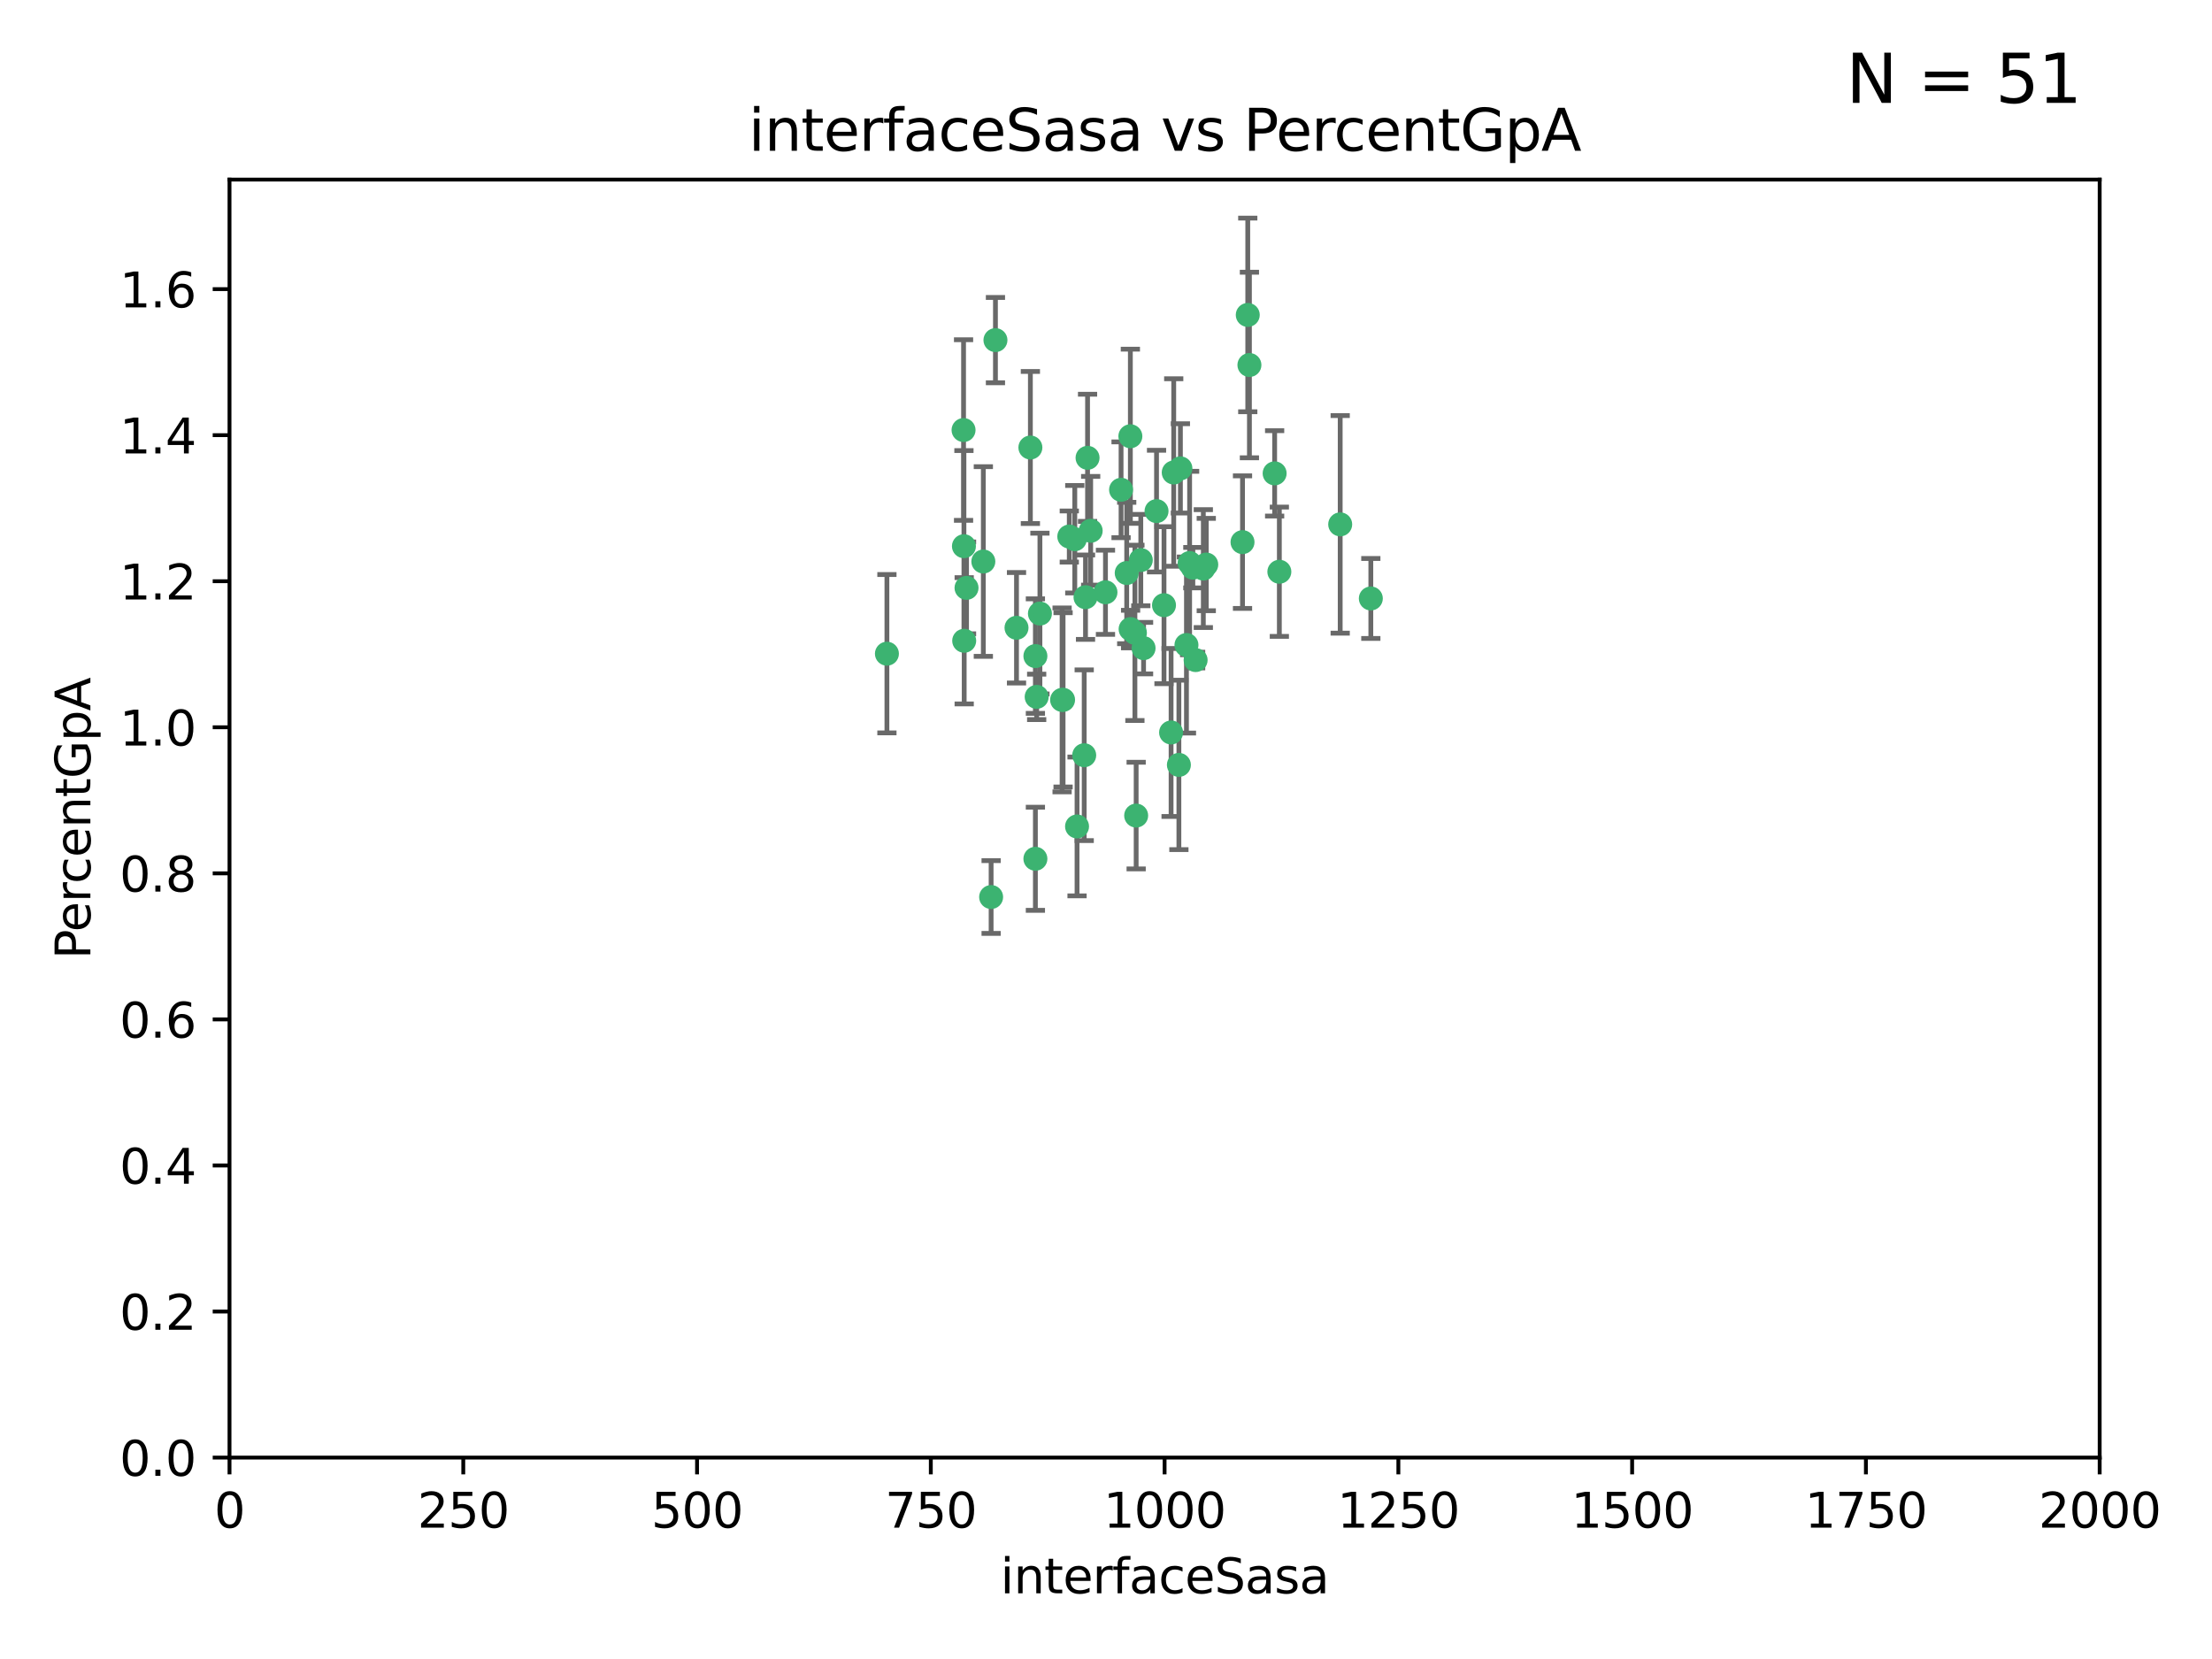 <?xml version="1.0" encoding="utf-8" standalone="no"?>
<!DOCTYPE svg PUBLIC "-//W3C//DTD SVG 1.1//EN"
  "http://www.w3.org/Graphics/SVG/1.1/DTD/svg11.dtd">
<svg xmlns:xlink="http://www.w3.org/1999/xlink" width="460.8pt" height="345.6pt" viewBox="0 0 460.8 345.6" xmlns="http://www.w3.org/2000/svg" version="1.1">
 <defs>
  <style type="text/css">*{stroke-linejoin: round; stroke-linecap: butt}</style>
 </defs>
 <g id="figure_1">
  <g id="patch_1">
   <path d="M 0 345.6 
L 460.8 345.6 
L 460.8 0 
L 0 0 
z
" style="fill: #ffffff"/>
  </g>
  <g id="axes_1">
   <g id="patch_2">
    <path d="M 47.81 303.64 
L 437.4 303.64 
L 437.4 37.411 
L 47.81 37.411 
z
" style="fill: #ffffff"/>
   </g>
   <g id="PathCollection_1">
    <defs>
     <path id="m45b075d052" d="M 0 1.118 
C 0.297 1.118 0.581 1 0.791 0.791 
C 1 0.581 1.118 0.297 1.118 0 
C 1.118 -0.297 1 -0.581 0.791 -0.791 
C 0.581 -1 0.297 -1.118 0 -1.118 
C -0.297 -1.118 -0.581 -1 -0.791 -0.791 
C -1 -0.581 -1.118 -0.297 -1.118 0 
C -1.118 0.297 -1 0.581 -0.791 0.791 
C -0.581 1 -0.297 1.118 0 1.118 
z
" style="stroke: #3cb371"/>
    </defs>
    <g clip-path="url(#p662a50dece)">
     <use xlink:href="#m45b075d052" x="258.839" y="112.935" style="fill: #3cb371; stroke: #3cb371"/>
     <use xlink:href="#m45b075d052" x="235.526" y="131.048" style="fill: #3cb371; stroke: #3cb371"/>
     <use xlink:href="#m45b075d052" x="235.476" y="90.88" style="fill: #3cb371; stroke: #3cb371"/>
     <use xlink:href="#m45b075d052" x="265.53" y="98.611" style="fill: #3cb371; stroke: #3cb371"/>
     <use xlink:href="#m45b075d052" x="222.751" y="111.768" style="fill: #3cb371; stroke: #3cb371"/>
     <use xlink:href="#m45b075d052" x="225.86" y="157.33" style="fill: #3cb371; stroke: #3cb371"/>
     <use xlink:href="#m45b075d052" x="234.714" y="119.368" style="fill: #3cb371; stroke: #3cb371"/>
     <use xlink:href="#m45b075d052" x="259.932" y="65.606" style="fill: #3cb371; stroke: #3cb371"/>
     <use xlink:href="#m45b075d052" x="266.512" y="119.105" style="fill: #3cb371; stroke: #3cb371"/>
     <use xlink:href="#m45b075d052" x="211.757" y="130.776" style="fill: #3cb371; stroke: #3cb371"/>
     <use xlink:href="#m45b075d052" x="216.635" y="127.82" style="fill: #3cb371; stroke: #3cb371"/>
     <use xlink:href="#m45b075d052" x="233.539" y="102.028" style="fill: #3cb371; stroke: #3cb371"/>
     <use xlink:href="#m45b075d052" x="244.508" y="98.431" style="fill: #3cb371; stroke: #3cb371"/>
     <use xlink:href="#m45b075d052" x="250.675" y="118.446" style="fill: #3cb371; stroke: #3cb371"/>
     <use xlink:href="#m45b075d052" x="214.648" y="93.226" style="fill: #3cb371; stroke: #3cb371"/>
     <use xlink:href="#m45b075d052" x="224.368" y="172.163" style="fill: #3cb371; stroke: #3cb371"/>
     <use xlink:href="#m45b075d052" x="221.458" y="145.786" style="fill: #3cb371; stroke: #3cb371"/>
     <use xlink:href="#m45b075d052" x="243.959" y="152.588" style="fill: #3cb371; stroke: #3cb371"/>
     <use xlink:href="#m45b075d052" x="226.133" y="124.404" style="fill: #3cb371; stroke: #3cb371"/>
     <use xlink:href="#m45b075d052" x="238.226" y="135.021" style="fill: #3cb371; stroke: #3cb371"/>
     <use xlink:href="#m45b075d052" x="245.585" y="159.342" style="fill: #3cb371; stroke: #3cb371"/>
     <use xlink:href="#m45b075d052" x="247.82" y="117.288" style="fill: #3cb371; stroke: #3cb371"/>
     <use xlink:href="#m45b075d052" x="249.07" y="137.505" style="fill: #3cb371; stroke: #3cb371"/>
     <use xlink:href="#m45b075d052" x="247.161" y="134.369" style="fill: #3cb371; stroke: #3cb371"/>
     <use xlink:href="#m45b075d052" x="279.188" y="109.235" style="fill: #3cb371; stroke: #3cb371"/>
     <use xlink:href="#m45b075d052" x="236.422" y="131.834" style="fill: #3cb371; stroke: #3cb371"/>
     <use xlink:href="#m45b075d052" x="242.482" y="126.071" style="fill: #3cb371; stroke: #3cb371"/>
     <use xlink:href="#m45b075d052" x="226.558" y="95.371" style="fill: #3cb371; stroke: #3cb371"/>
     <use xlink:href="#m45b075d052" x="200.806" y="113.783" style="fill: #3cb371; stroke: #3cb371"/>
     <use xlink:href="#m45b075d052" x="260.277" y="76.037" style="fill: #3cb371; stroke: #3cb371"/>
     <use xlink:href="#m45b075d052" x="251.287" y="117.606" style="fill: #3cb371; stroke: #3cb371"/>
     <use xlink:href="#m45b075d052" x="248.492" y="118.255" style="fill: #3cb371; stroke: #3cb371"/>
     <use xlink:href="#m45b075d052" x="240.928" y="106.473" style="fill: #3cb371; stroke: #3cb371"/>
     <use xlink:href="#m45b075d052" x="223.897" y="112.334" style="fill: #3cb371; stroke: #3cb371"/>
     <use xlink:href="#m45b075d052" x="230.29" y="123.385" style="fill: #3cb371; stroke: #3cb371"/>
     <use xlink:href="#m45b075d052" x="200.86" y="133.482" style="fill: #3cb371; stroke: #3cb371"/>
     <use xlink:href="#m45b075d052" x="237.649" y="116.673" style="fill: #3cb371; stroke: #3cb371"/>
     <use xlink:href="#m45b075d052" x="207.37" y="70.852" style="fill: #3cb371; stroke: #3cb371"/>
     <use xlink:href="#m45b075d052" x="204.848" y="116.973" style="fill: #3cb371; stroke: #3cb371"/>
     <use xlink:href="#m45b075d052" x="245.901" y="97.572" style="fill: #3cb371; stroke: #3cb371"/>
     <use xlink:href="#m45b075d052" x="285.569" y="124.669" style="fill: #3cb371; stroke: #3cb371"/>
     <use xlink:href="#m45b075d052" x="215.957" y="145.171" style="fill: #3cb371; stroke: #3cb371"/>
     <use xlink:href="#m45b075d052" x="184.761" y="136.178" style="fill: #3cb371; stroke: #3cb371"/>
     <use xlink:href="#m45b075d052" x="200.726" y="89.586" style="fill: #3cb371; stroke: #3cb371"/>
     <use xlink:href="#m45b075d052" x="215.692" y="178.897" style="fill: #3cb371; stroke: #3cb371"/>
     <use xlink:href="#m45b075d052" x="227.208" y="110.571" style="fill: #3cb371; stroke: #3cb371"/>
     <use xlink:href="#m45b075d052" x="206.469" y="186.867" style="fill: #3cb371; stroke: #3cb371"/>
     <use xlink:href="#m45b075d052" x="215.692" y="136.674" style="fill: #3cb371; stroke: #3cb371"/>
     <use xlink:href="#m45b075d052" x="236.683" y="169.899" style="fill: #3cb371; stroke: #3cb371"/>
     <use xlink:href="#m45b075d052" x="221.254" y="145.801" style="fill: #3cb371; stroke: #3cb371"/>
     <use xlink:href="#m45b075d052" x="201.345" y="122.465" style="fill: #3cb371; stroke: #3cb371"/>
    </g>
   </g>
   <g id="matplotlib.axis_1">
    <g id="xtick_1">
     <g id="line2d_1">
      <defs>
       <path id="m11751511e2" d="M 0 0 
L 0 3.5 
" style="stroke: #000000; stroke-width: 0.8"/>
      </defs>
      <g>
       <use xlink:href="#m11751511e2" x="47.81" y="303.64" style="stroke: #000000; stroke-width: 0.8"/>
      </g>
     </g>
     <g id="text_1">
      <!-- 0 -->
      <g transform="translate(44.629 318.238)scale(0.1 -0.1)">
       <defs>
        <path id="DejaVuSans-30" d="M 2034 4250 
Q 1547 4250 1301 3770 
Q 1056 3291 1056 2328 
Q 1056 1369 1301 889 
Q 1547 409 2034 409 
Q 2525 409 2770 889 
Q 3016 1369 3016 2328 
Q 3016 3291 2770 3770 
Q 2525 4250 2034 4250 
z
M 2034 4750 
Q 2819 4750 3233 4129 
Q 3647 3509 3647 2328 
Q 3647 1150 3233 529 
Q 2819 -91 2034 -91 
Q 1250 -91 836 529 
Q 422 1150 422 2328 
Q 422 3509 836 4129 
Q 1250 4750 2034 4750 
z
" transform="scale(0.016)"/>
       </defs>
       <use xlink:href="#DejaVuSans-30"/>
      </g>
     </g>
    </g>
    <g id="xtick_2">
     <g id="line2d_2">
      <g>
       <use xlink:href="#m11751511e2" x="96.509" y="303.64" style="stroke: #000000; stroke-width: 0.8"/>
      </g>
     </g>
     <g id="text_2">
      <!-- 250 -->
      <g transform="translate(86.965 318.238)scale(0.1 -0.1)">
       <defs>
        <path id="DejaVuSans-32" d="M 1228 531 
L 3431 531 
L 3431 0 
L 469 0 
L 469 531 
Q 828 903 1448 1529 
Q 2069 2156 2228 2338 
Q 2531 2678 2651 2914 
Q 2772 3150 2772 3378 
Q 2772 3750 2511 3984 
Q 2250 4219 1831 4219 
Q 1534 4219 1204 4116 
Q 875 4013 500 3803 
L 500 4441 
Q 881 4594 1212 4672 
Q 1544 4750 1819 4750 
Q 2544 4750 2975 4387 
Q 3406 4025 3406 3419 
Q 3406 3131 3298 2873 
Q 3191 2616 2906 2266 
Q 2828 2175 2409 1742 
Q 1991 1309 1228 531 
z
" transform="scale(0.016)"/>
        <path id="DejaVuSans-35" d="M 691 4666 
L 3169 4666 
L 3169 4134 
L 1269 4134 
L 1269 2991 
Q 1406 3038 1543 3061 
Q 1681 3084 1819 3084 
Q 2600 3084 3056 2656 
Q 3513 2228 3513 1497 
Q 3513 744 3044 326 
Q 2575 -91 1722 -91 
Q 1428 -91 1123 -41 
Q 819 9 494 109 
L 494 744 
Q 775 591 1075 516 
Q 1375 441 1709 441 
Q 2250 441 2565 725 
Q 2881 1009 2881 1497 
Q 2881 1984 2565 2268 
Q 2250 2553 1709 2553 
Q 1456 2553 1204 2497 
Q 953 2441 691 2322 
L 691 4666 
z
" transform="scale(0.016)"/>
       </defs>
       <use xlink:href="#DejaVuSans-32"/>
       <use xlink:href="#DejaVuSans-35" x="63.623"/>
       <use xlink:href="#DejaVuSans-30" x="127.246"/>
      </g>
     </g>
    </g>
    <g id="xtick_3">
     <g id="line2d_3">
      <g>
       <use xlink:href="#m11751511e2" x="145.208" y="303.64" style="stroke: #000000; stroke-width: 0.8"/>
      </g>
     </g>
     <g id="text_3">
      <!-- 500 -->
      <g transform="translate(135.664 318.238)scale(0.1 -0.1)">
       <use xlink:href="#DejaVuSans-35"/>
       <use xlink:href="#DejaVuSans-30" x="63.623"/>
       <use xlink:href="#DejaVuSans-30" x="127.246"/>
      </g>
     </g>
    </g>
    <g id="xtick_4">
     <g id="line2d_4">
      <g>
       <use xlink:href="#m11751511e2" x="193.906" y="303.64" style="stroke: #000000; stroke-width: 0.8"/>
      </g>
     </g>
     <g id="text_4">
      <!-- 750 -->
      <g transform="translate(184.363 318.238)scale(0.1 -0.1)">
       <defs>
        <path id="DejaVuSans-37" d="M 525 4666 
L 3525 4666 
L 3525 4397 
L 1831 0 
L 1172 0 
L 2766 4134 
L 525 4134 
L 525 4666 
z
" transform="scale(0.016)"/>
       </defs>
       <use xlink:href="#DejaVuSans-37"/>
       <use xlink:href="#DejaVuSans-35" x="63.623"/>
       <use xlink:href="#DejaVuSans-30" x="127.246"/>
      </g>
     </g>
    </g>
    <g id="xtick_5">
     <g id="line2d_5">
      <g>
       <use xlink:href="#m11751511e2" x="242.605" y="303.64" style="stroke: #000000; stroke-width: 0.8"/>
      </g>
     </g>
     <g id="text_5">
      <!-- 1000 -->
      <g transform="translate(229.88 318.238)scale(0.1 -0.1)">
       <defs>
        <path id="DejaVuSans-31" d="M 794 531 
L 1825 531 
L 1825 4091 
L 703 3866 
L 703 4441 
L 1819 4666 
L 2450 4666 
L 2450 531 
L 3481 531 
L 3481 0 
L 794 0 
L 794 531 
z
" transform="scale(0.016)"/>
       </defs>
       <use xlink:href="#DejaVuSans-31"/>
       <use xlink:href="#DejaVuSans-30" x="63.623"/>
       <use xlink:href="#DejaVuSans-30" x="127.246"/>
       <use xlink:href="#DejaVuSans-30" x="190.869"/>
      </g>
     </g>
    </g>
    <g id="xtick_6">
     <g id="line2d_6">
      <g>
       <use xlink:href="#m11751511e2" x="291.304" y="303.64" style="stroke: #000000; stroke-width: 0.8"/>
      </g>
     </g>
     <g id="text_6">
      <!-- 1250 -->
      <g transform="translate(278.579 318.238)scale(0.1 -0.1)">
       <use xlink:href="#DejaVuSans-31"/>
       <use xlink:href="#DejaVuSans-32" x="63.623"/>
       <use xlink:href="#DejaVuSans-35" x="127.246"/>
       <use xlink:href="#DejaVuSans-30" x="190.869"/>
      </g>
     </g>
    </g>
    <g id="xtick_7">
     <g id="line2d_7">
      <g>
       <use xlink:href="#m11751511e2" x="340.002" y="303.64" style="stroke: #000000; stroke-width: 0.8"/>
      </g>
     </g>
     <g id="text_7">
      <!-- 1500 -->
      <g transform="translate(327.277 318.238)scale(0.1 -0.1)">
       <use xlink:href="#DejaVuSans-31"/>
       <use xlink:href="#DejaVuSans-35" x="63.623"/>
       <use xlink:href="#DejaVuSans-30" x="127.246"/>
       <use xlink:href="#DejaVuSans-30" x="190.869"/>
      </g>
     </g>
    </g>
    <g id="xtick_8">
     <g id="line2d_8">
      <g>
       <use xlink:href="#m11751511e2" x="388.701" y="303.64" style="stroke: #000000; stroke-width: 0.8"/>
      </g>
     </g>
     <g id="text_8">
      <!-- 1750 -->
      <g transform="translate(375.976 318.238)scale(0.1 -0.1)">
       <use xlink:href="#DejaVuSans-31"/>
       <use xlink:href="#DejaVuSans-37" x="63.623"/>
       <use xlink:href="#DejaVuSans-35" x="127.246"/>
       <use xlink:href="#DejaVuSans-30" x="190.869"/>
      </g>
     </g>
    </g>
    <g id="xtick_9">
     <g id="line2d_9">
      <g>
       <use xlink:href="#m11751511e2" x="437.4" y="303.64" style="stroke: #000000; stroke-width: 0.8"/>
      </g>
     </g>
     <g id="text_9">
      <!-- 2000 -->
      <g transform="translate(424.675 318.238)scale(0.1 -0.1)">
       <use xlink:href="#DejaVuSans-32"/>
       <use xlink:href="#DejaVuSans-30" x="63.623"/>
       <use xlink:href="#DejaVuSans-30" x="127.246"/>
       <use xlink:href="#DejaVuSans-30" x="190.869"/>
      </g>
     </g>
    </g>
    <g id="text_10">
     <!-- interfaceSasa -->
     <g transform="translate(208.398 331.917)scale(0.1 -0.1)">
      <defs>
       <path id="DejaVuSans-69" d="M 603 3500 
L 1178 3500 
L 1178 0 
L 603 0 
L 603 3500 
z
M 603 4863 
L 1178 4863 
L 1178 4134 
L 603 4134 
L 603 4863 
z
" transform="scale(0.016)"/>
       <path id="DejaVuSans-6e" d="M 3513 2113 
L 3513 0 
L 2938 0 
L 2938 2094 
Q 2938 2591 2744 2837 
Q 2550 3084 2163 3084 
Q 1697 3084 1428 2787 
Q 1159 2491 1159 1978 
L 1159 0 
L 581 0 
L 581 3500 
L 1159 3500 
L 1159 2956 
Q 1366 3272 1645 3428 
Q 1925 3584 2291 3584 
Q 2894 3584 3203 3211 
Q 3513 2838 3513 2113 
z
" transform="scale(0.016)"/>
       <path id="DejaVuSans-74" d="M 1172 4494 
L 1172 3500 
L 2356 3500 
L 2356 3053 
L 1172 3053 
L 1172 1153 
Q 1172 725 1289 603 
Q 1406 481 1766 481 
L 2356 481 
L 2356 0 
L 1766 0 
Q 1100 0 847 248 
Q 594 497 594 1153 
L 594 3053 
L 172 3053 
L 172 3500 
L 594 3500 
L 594 4494 
L 1172 4494 
z
" transform="scale(0.016)"/>
       <path id="DejaVuSans-65" d="M 3597 1894 
L 3597 1613 
L 953 1613 
Q 991 1019 1311 708 
Q 1631 397 2203 397 
Q 2534 397 2845 478 
Q 3156 559 3463 722 
L 3463 178 
Q 3153 47 2828 -22 
Q 2503 -91 2169 -91 
Q 1331 -91 842 396 
Q 353 884 353 1716 
Q 353 2575 817 3079 
Q 1281 3584 2069 3584 
Q 2775 3584 3186 3129 
Q 3597 2675 3597 1894 
z
M 3022 2063 
Q 3016 2534 2758 2815 
Q 2500 3097 2075 3097 
Q 1594 3097 1305 2825 
Q 1016 2553 972 2059 
L 3022 2063 
z
" transform="scale(0.016)"/>
       <path id="DejaVuSans-72" d="M 2631 2963 
Q 2534 3019 2420 3045 
Q 2306 3072 2169 3072 
Q 1681 3072 1420 2755 
Q 1159 2438 1159 1844 
L 1159 0 
L 581 0 
L 581 3500 
L 1159 3500 
L 1159 2956 
Q 1341 3275 1631 3429 
Q 1922 3584 2338 3584 
Q 2397 3584 2469 3576 
Q 2541 3569 2628 3553 
L 2631 2963 
z
" transform="scale(0.016)"/>
       <path id="DejaVuSans-66" d="M 2375 4863 
L 2375 4384 
L 1825 4384 
Q 1516 4384 1395 4259 
Q 1275 4134 1275 3809 
L 1275 3500 
L 2222 3500 
L 2222 3053 
L 1275 3053 
L 1275 0 
L 697 0 
L 697 3053 
L 147 3053 
L 147 3500 
L 697 3500 
L 697 3744 
Q 697 4328 969 4595 
Q 1241 4863 1831 4863 
L 2375 4863 
z
" transform="scale(0.016)"/>
       <path id="DejaVuSans-61" d="M 2194 1759 
Q 1497 1759 1228 1600 
Q 959 1441 959 1056 
Q 959 750 1161 570 
Q 1363 391 1709 391 
Q 2188 391 2477 730 
Q 2766 1069 2766 1631 
L 2766 1759 
L 2194 1759 
z
M 3341 1997 
L 3341 0 
L 2766 0 
L 2766 531 
Q 2569 213 2275 61 
Q 1981 -91 1556 -91 
Q 1019 -91 701 211 
Q 384 513 384 1019 
Q 384 1609 779 1909 
Q 1175 2209 1959 2209 
L 2766 2209 
L 2766 2266 
Q 2766 2663 2505 2880 
Q 2244 3097 1772 3097 
Q 1472 3097 1187 3025 
Q 903 2953 641 2809 
L 641 3341 
Q 956 3463 1253 3523 
Q 1550 3584 1831 3584 
Q 2591 3584 2966 3190 
Q 3341 2797 3341 1997 
z
" transform="scale(0.016)"/>
       <path id="DejaVuSans-63" d="M 3122 3366 
L 3122 2828 
Q 2878 2963 2633 3030 
Q 2388 3097 2138 3097 
Q 1578 3097 1268 2742 
Q 959 2388 959 1747 
Q 959 1106 1268 751 
Q 1578 397 2138 397 
Q 2388 397 2633 464 
Q 2878 531 3122 666 
L 3122 134 
Q 2881 22 2623 -34 
Q 2366 -91 2075 -91 
Q 1284 -91 818 406 
Q 353 903 353 1747 
Q 353 2603 823 3093 
Q 1294 3584 2113 3584 
Q 2378 3584 2631 3529 
Q 2884 3475 3122 3366 
z
" transform="scale(0.016)"/>
       <path id="DejaVuSans-53" d="M 3425 4513 
L 3425 3897 
Q 3066 4069 2747 4153 
Q 2428 4238 2131 4238 
Q 1616 4238 1336 4038 
Q 1056 3838 1056 3469 
Q 1056 3159 1242 3001 
Q 1428 2844 1947 2747 
L 2328 2669 
Q 3034 2534 3370 2195 
Q 3706 1856 3706 1288 
Q 3706 609 3251 259 
Q 2797 -91 1919 -91 
Q 1588 -91 1214 -16 
Q 841 59 441 206 
L 441 856 
Q 825 641 1194 531 
Q 1563 422 1919 422 
Q 2459 422 2753 634 
Q 3047 847 3047 1241 
Q 3047 1584 2836 1778 
Q 2625 1972 2144 2069 
L 1759 2144 
Q 1053 2284 737 2584 
Q 422 2884 422 3419 
Q 422 4038 858 4394 
Q 1294 4750 2059 4750 
Q 2388 4750 2728 4690 
Q 3069 4631 3425 4513 
z
" transform="scale(0.016)"/>
       <path id="DejaVuSans-73" d="M 2834 3397 
L 2834 2853 
Q 2591 2978 2328 3040 
Q 2066 3103 1784 3103 
Q 1356 3103 1142 2972 
Q 928 2841 928 2578 
Q 928 2378 1081 2264 
Q 1234 2150 1697 2047 
L 1894 2003 
Q 2506 1872 2764 1633 
Q 3022 1394 3022 966 
Q 3022 478 2636 193 
Q 2250 -91 1575 -91 
Q 1294 -91 989 -36 
Q 684 19 347 128 
L 347 722 
Q 666 556 975 473 
Q 1284 391 1588 391 
Q 1994 391 2212 530 
Q 2431 669 2431 922 
Q 2431 1156 2273 1281 
Q 2116 1406 1581 1522 
L 1381 1569 
Q 847 1681 609 1914 
Q 372 2147 372 2553 
Q 372 3047 722 3315 
Q 1072 3584 1716 3584 
Q 2034 3584 2315 3537 
Q 2597 3491 2834 3397 
z
" transform="scale(0.016)"/>
      </defs>
      <use xlink:href="#DejaVuSans-69"/>
      <use xlink:href="#DejaVuSans-6e" x="27.783"/>
      <use xlink:href="#DejaVuSans-74" x="91.162"/>
      <use xlink:href="#DejaVuSans-65" x="130.371"/>
      <use xlink:href="#DejaVuSans-72" x="191.895"/>
      <use xlink:href="#DejaVuSans-66" x="233.008"/>
      <use xlink:href="#DejaVuSans-61" x="268.213"/>
      <use xlink:href="#DejaVuSans-63" x="329.492"/>
      <use xlink:href="#DejaVuSans-65" x="384.473"/>
      <use xlink:href="#DejaVuSans-53" x="445.996"/>
      <use xlink:href="#DejaVuSans-61" x="509.473"/>
      <use xlink:href="#DejaVuSans-73" x="570.752"/>
      <use xlink:href="#DejaVuSans-61" x="622.852"/>
     </g>
    </g>
   </g>
   <g id="matplotlib.axis_2">
    <g id="ytick_1">
     <g id="line2d_10">
      <defs>
       <path id="m2bb3807487" d="M 0 0 
L -3.5 0 
" style="stroke: #000000; stroke-width: 0.8"/>
      </defs>
      <g>
       <use xlink:href="#m2bb3807487" x="47.81" y="303.64" style="stroke: #000000; stroke-width: 0.8"/>
      </g>
     </g>
     <g id="text_11">
      <!-- 0.0 -->
      <g transform="translate(24.907 307.439)scale(0.1 -0.1)">
       <defs>
        <path id="DejaVuSans-2e" d="M 684 794 
L 1344 794 
L 1344 0 
L 684 0 
L 684 794 
z
" transform="scale(0.016)"/>
       </defs>
       <use xlink:href="#DejaVuSans-30"/>
       <use xlink:href="#DejaVuSans-2e" x="63.623"/>
       <use xlink:href="#DejaVuSans-30" x="95.41"/>
      </g>
     </g>
    </g>
    <g id="ytick_2">
     <g id="line2d_11">
      <g>
       <use xlink:href="#m2bb3807487" x="47.81" y="273.214" style="stroke: #000000; stroke-width: 0.8"/>
      </g>
     </g>
     <g id="text_12">
      <!-- 0.2 -->
      <g transform="translate(24.907 277.013)scale(0.1 -0.1)">
       <use xlink:href="#DejaVuSans-30"/>
       <use xlink:href="#DejaVuSans-2e" x="63.623"/>
       <use xlink:href="#DejaVuSans-32" x="95.41"/>
      </g>
     </g>
    </g>
    <g id="ytick_3">
     <g id="line2d_12">
      <g>
       <use xlink:href="#m2bb3807487" x="47.81" y="242.788" style="stroke: #000000; stroke-width: 0.8"/>
      </g>
     </g>
     <g id="text_13">
      <!-- 0.4 -->
      <g transform="translate(24.907 246.587)scale(0.1 -0.1)">
       <defs>
        <path id="DejaVuSans-34" d="M 2419 4116 
L 825 1625 
L 2419 1625 
L 2419 4116 
z
M 2253 4666 
L 3047 4666 
L 3047 1625 
L 3713 1625 
L 3713 1100 
L 3047 1100 
L 3047 0 
L 2419 0 
L 2419 1100 
L 313 1100 
L 313 1709 
L 2253 4666 
z
" transform="scale(0.016)"/>
       </defs>
       <use xlink:href="#DejaVuSans-30"/>
       <use xlink:href="#DejaVuSans-2e" x="63.623"/>
       <use xlink:href="#DejaVuSans-34" x="95.41"/>
      </g>
     </g>
    </g>
    <g id="ytick_4">
     <g id="line2d_13">
      <g>
       <use xlink:href="#m2bb3807487" x="47.81" y="212.362" style="stroke: #000000; stroke-width: 0.8"/>
      </g>
     </g>
     <g id="text_14">
      <!-- 0.6 -->
      <g transform="translate(24.907 216.161)scale(0.1 -0.1)">
       <defs>
        <path id="DejaVuSans-36" d="M 2113 2584 
Q 1688 2584 1439 2293 
Q 1191 2003 1191 1497 
Q 1191 994 1439 701 
Q 1688 409 2113 409 
Q 2538 409 2786 701 
Q 3034 994 3034 1497 
Q 3034 2003 2786 2293 
Q 2538 2584 2113 2584 
z
M 3366 4563 
L 3366 3988 
Q 3128 4100 2886 4159 
Q 2644 4219 2406 4219 
Q 1781 4219 1451 3797 
Q 1122 3375 1075 2522 
Q 1259 2794 1537 2939 
Q 1816 3084 2150 3084 
Q 2853 3084 3261 2657 
Q 3669 2231 3669 1497 
Q 3669 778 3244 343 
Q 2819 -91 2113 -91 
Q 1303 -91 875 529 
Q 447 1150 447 2328 
Q 447 3434 972 4092 
Q 1497 4750 2381 4750 
Q 2619 4750 2861 4703 
Q 3103 4656 3366 4563 
z
" transform="scale(0.016)"/>
       </defs>
       <use xlink:href="#DejaVuSans-30"/>
       <use xlink:href="#DejaVuSans-2e" x="63.623"/>
       <use xlink:href="#DejaVuSans-36" x="95.41"/>
      </g>
     </g>
    </g>
    <g id="ytick_5">
     <g id="line2d_14">
      <g>
       <use xlink:href="#m2bb3807487" x="47.81" y="181.935" style="stroke: #000000; stroke-width: 0.8"/>
      </g>
     </g>
     <g id="text_15">
      <!-- 0.8 -->
      <g transform="translate(24.907 185.735)scale(0.1 -0.1)">
       <defs>
        <path id="DejaVuSans-38" d="M 2034 2216 
Q 1584 2216 1326 1975 
Q 1069 1734 1069 1313 
Q 1069 891 1326 650 
Q 1584 409 2034 409 
Q 2484 409 2743 651 
Q 3003 894 3003 1313 
Q 3003 1734 2745 1975 
Q 2488 2216 2034 2216 
z
M 1403 2484 
Q 997 2584 770 2862 
Q 544 3141 544 3541 
Q 544 4100 942 4425 
Q 1341 4750 2034 4750 
Q 2731 4750 3128 4425 
Q 3525 4100 3525 3541 
Q 3525 3141 3298 2862 
Q 3072 2584 2669 2484 
Q 3125 2378 3379 2068 
Q 3634 1759 3634 1313 
Q 3634 634 3220 271 
Q 2806 -91 2034 -91 
Q 1263 -91 848 271 
Q 434 634 434 1313 
Q 434 1759 690 2068 
Q 947 2378 1403 2484 
z
M 1172 3481 
Q 1172 3119 1398 2916 
Q 1625 2713 2034 2713 
Q 2441 2713 2670 2916 
Q 2900 3119 2900 3481 
Q 2900 3844 2670 4047 
Q 2441 4250 2034 4250 
Q 1625 4250 1398 4047 
Q 1172 3844 1172 3481 
z
" transform="scale(0.016)"/>
       </defs>
       <use xlink:href="#DejaVuSans-30"/>
       <use xlink:href="#DejaVuSans-2e" x="63.623"/>
       <use xlink:href="#DejaVuSans-38" x="95.41"/>
      </g>
     </g>
    </g>
    <g id="ytick_6">
     <g id="line2d_15">
      <g>
       <use xlink:href="#m2bb3807487" x="47.81" y="151.509" style="stroke: #000000; stroke-width: 0.8"/>
      </g>
     </g>
     <g id="text_16">
      <!-- 1.0 -->
      <g transform="translate(24.907 155.308)scale(0.1 -0.1)">
       <use xlink:href="#DejaVuSans-31"/>
       <use xlink:href="#DejaVuSans-2e" x="63.623"/>
       <use xlink:href="#DejaVuSans-30" x="95.41"/>
      </g>
     </g>
    </g>
    <g id="ytick_7">
     <g id="line2d_16">
      <g>
       <use xlink:href="#m2bb3807487" x="47.81" y="121.083" style="stroke: #000000; stroke-width: 0.8"/>
      </g>
     </g>
     <g id="text_17">
      <!-- 1.2 -->
      <g transform="translate(24.907 124.882)scale(0.1 -0.1)">
       <use xlink:href="#DejaVuSans-31"/>
       <use xlink:href="#DejaVuSans-2e" x="63.623"/>
       <use xlink:href="#DejaVuSans-32" x="95.41"/>
      </g>
     </g>
    </g>
    <g id="ytick_8">
     <g id="line2d_17">
      <g>
       <use xlink:href="#m2bb3807487" x="47.81" y="90.657" style="stroke: #000000; stroke-width: 0.8"/>
      </g>
     </g>
     <g id="text_18">
      <!-- 1.4 -->
      <g transform="translate(24.907 94.456)scale(0.1 -0.1)">
       <use xlink:href="#DejaVuSans-31"/>
       <use xlink:href="#DejaVuSans-2e" x="63.623"/>
       <use xlink:href="#DejaVuSans-34" x="95.41"/>
      </g>
     </g>
    </g>
    <g id="ytick_9">
     <g id="line2d_18">
      <g>
       <use xlink:href="#m2bb3807487" x="47.81" y="60.231" style="stroke: #000000; stroke-width: 0.8"/>
      </g>
     </g>
     <g id="text_19">
      <!-- 1.6 -->
      <g transform="translate(24.907 64.03)scale(0.1 -0.1)">
       <use xlink:href="#DejaVuSans-31"/>
       <use xlink:href="#DejaVuSans-2e" x="63.623"/>
       <use xlink:href="#DejaVuSans-36" x="95.41"/>
      </g>
     </g>
    </g>
    <g id="text_20">
     <!-- PercentGpA -->
     <g transform="translate(18.827 199.802)rotate(-90)scale(0.1 -0.1)">
      <defs>
       <path id="DejaVuSans-50" d="M 1259 4147 
L 1259 2394 
L 2053 2394 
Q 2494 2394 2734 2622 
Q 2975 2850 2975 3272 
Q 2975 3691 2734 3919 
Q 2494 4147 2053 4147 
L 1259 4147 
z
M 628 4666 
L 2053 4666 
Q 2838 4666 3239 4311 
Q 3641 3956 3641 3272 
Q 3641 2581 3239 2228 
Q 2838 1875 2053 1875 
L 1259 1875 
L 1259 0 
L 628 0 
L 628 4666 
z
" transform="scale(0.016)"/>
       <path id="DejaVuSans-47" d="M 3809 666 
L 3809 1919 
L 2778 1919 
L 2778 2438 
L 4434 2438 
L 4434 434 
Q 4069 175 3628 42 
Q 3188 -91 2688 -91 
Q 1594 -91 976 548 
Q 359 1188 359 2328 
Q 359 3472 976 4111 
Q 1594 4750 2688 4750 
Q 3144 4750 3555 4637 
Q 3966 4525 4313 4306 
L 4313 3634 
Q 3963 3931 3569 4081 
Q 3175 4231 2741 4231 
Q 1884 4231 1454 3753 
Q 1025 3275 1025 2328 
Q 1025 1384 1454 906 
Q 1884 428 2741 428 
Q 3075 428 3337 486 
Q 3600 544 3809 666 
z
" transform="scale(0.016)"/>
       <path id="DejaVuSans-70" d="M 1159 525 
L 1159 -1331 
L 581 -1331 
L 581 3500 
L 1159 3500 
L 1159 2969 
Q 1341 3281 1617 3432 
Q 1894 3584 2278 3584 
Q 2916 3584 3314 3078 
Q 3713 2572 3713 1747 
Q 3713 922 3314 415 
Q 2916 -91 2278 -91 
Q 1894 -91 1617 61 
Q 1341 213 1159 525 
z
M 3116 1747 
Q 3116 2381 2855 2742 
Q 2594 3103 2138 3103 
Q 1681 3103 1420 2742 
Q 1159 2381 1159 1747 
Q 1159 1113 1420 752 
Q 1681 391 2138 391 
Q 2594 391 2855 752 
Q 3116 1113 3116 1747 
z
" transform="scale(0.016)"/>
       <path id="DejaVuSans-41" d="M 2188 4044 
L 1331 1722 
L 3047 1722 
L 2188 4044 
z
M 1831 4666 
L 2547 4666 
L 4325 0 
L 3669 0 
L 3244 1197 
L 1141 1197 
L 716 0 
L 50 0 
L 1831 4666 
z
" transform="scale(0.016)"/>
      </defs>
      <use xlink:href="#DejaVuSans-50"/>
      <use xlink:href="#DejaVuSans-65" x="56.678"/>
      <use xlink:href="#DejaVuSans-72" x="118.201"/>
      <use xlink:href="#DejaVuSans-63" x="157.064"/>
      <use xlink:href="#DejaVuSans-65" x="212.045"/>
      <use xlink:href="#DejaVuSans-6e" x="273.568"/>
      <use xlink:href="#DejaVuSans-74" x="336.947"/>
      <use xlink:href="#DejaVuSans-47" x="376.156"/>
      <use xlink:href="#DejaVuSans-70" x="453.646"/>
      <use xlink:href="#DejaVuSans-41" x="517.123"/>
     </g>
    </g>
   </g>
   <g id="LineCollection_1">
    <path d="M 258.839 126.742 
L 258.839 99.128 
" clip-path="url(#p662a50dece)" style="fill: none; stroke: #696969"/>
    <path d="M 235.526 134.958 
L 235.526 127.138 
" clip-path="url(#p662a50dece)" style="fill: none; stroke: #696969"/>
    <path d="M 235.476 109.021 
L 235.476 72.739 
" clip-path="url(#p662a50dece)" style="fill: none; stroke: #696969"/>
    <path d="M 265.53 107.5 
L 265.53 89.723 
" clip-path="url(#p662a50dece)" style="fill: none; stroke: #696969"/>
    <path d="M 222.751 117.091 
L 222.751 106.444 
" clip-path="url(#p662a50dece)" style="fill: none; stroke: #696969"/>
    <path d="M 225.86 175.107 
L 225.86 139.552 
" clip-path="url(#p662a50dece)" style="fill: none; stroke: #696969"/>
    <path d="M 234.714 134.091 
L 234.714 104.645 
" clip-path="url(#p662a50dece)" style="fill: none; stroke: #696969"/>
    <path d="M 259.932 85.777 
L 259.932 45.434 
" clip-path="url(#p662a50dece)" style="fill: none; stroke: #696969"/>
    <path d="M 266.512 132.572 
L 266.512 105.638 
" clip-path="url(#p662a50dece)" style="fill: none; stroke: #696969"/>
    <path d="M 211.757 142.284 
L 211.757 119.267 
" clip-path="url(#p662a50dece)" style="fill: none; stroke: #696969"/>
    <path d="M 216.635 144.568 
L 216.635 111.073 
" clip-path="url(#p662a50dece)" style="fill: none; stroke: #696969"/>
    <path d="M 233.539 112.003 
L 233.539 92.053 
" clip-path="url(#p662a50dece)" style="fill: none; stroke: #696969"/>
    <path d="M 244.508 117.96 
L 244.508 78.902 
" clip-path="url(#p662a50dece)" style="fill: none; stroke: #696969"/>
    <path d="M 250.675 130.722 
L 250.675 106.17 
" clip-path="url(#p662a50dece)" style="fill: none; stroke: #696969"/>
    <path d="M 214.648 109.064 
L 214.648 77.387 
" clip-path="url(#p662a50dece)" style="fill: none; stroke: #696969"/>
    <path d="M 224.368 186.622 
L 224.368 157.704 
" clip-path="url(#p662a50dece)" style="fill: none; stroke: #696969"/>
    <path d="M 221.458 163.937 
L 221.458 127.634 
" clip-path="url(#p662a50dece)" style="fill: none; stroke: #696969"/>
    <path d="M 243.959 170.081 
L 243.959 135.096 
" clip-path="url(#p662a50dece)" style="fill: none; stroke: #696969"/>
    <path d="M 226.133 133.195 
L 226.133 115.614 
" clip-path="url(#p662a50dece)" style="fill: none; stroke: #696969"/>
    <path d="M 238.226 140.382 
L 238.226 129.659 
" clip-path="url(#p662a50dece)" style="fill: none; stroke: #696969"/>
    <path d="M 245.585 176.989 
L 245.585 141.695 
" clip-path="url(#p662a50dece)" style="fill: none; stroke: #696969"/>
    <path d="M 247.82 136.395 
L 247.82 98.181 
" clip-path="url(#p662a50dece)" style="fill: none; stroke: #696969"/>
    <path d="M 249.07 139.142 
L 249.07 135.868 
" clip-path="url(#p662a50dece)" style="fill: none; stroke: #696969"/>
    <path d="M 247.161 152.707 
L 247.161 116.031 
" clip-path="url(#p662a50dece)" style="fill: none; stroke: #696969"/>
    <path d="M 279.188 131.899 
L 279.188 86.572 
" clip-path="url(#p662a50dece)" style="fill: none; stroke: #696969"/>
    <path d="M 236.422 150.092 
L 236.422 113.575 
" clip-path="url(#p662a50dece)" style="fill: none; stroke: #696969"/>
    <path d="M 242.482 142.423 
L 242.482 109.718 
" clip-path="url(#p662a50dece)" style="fill: none; stroke: #696969"/>
    <path d="M 226.558 108.615 
L 226.558 82.127 
" clip-path="url(#p662a50dece)" style="fill: none; stroke: #696969"/>
    <path d="M 200.806 133.708 
L 200.806 93.858 
" clip-path="url(#p662a50dece)" style="fill: none; stroke: #696969"/>
    <path d="M 260.277 95.366 
L 260.277 56.709 
" clip-path="url(#p662a50dece)" style="fill: none; stroke: #696969"/>
    <path d="M 251.287 127.227 
L 251.287 107.986 
" clip-path="url(#p662a50dece)" style="fill: none; stroke: #696969"/>
    <path d="M 248.492 122.472 
L 248.492 114.039 
" clip-path="url(#p662a50dece)" style="fill: none; stroke: #696969"/>
    <path d="M 240.928 119.149 
L 240.928 93.797 
" clip-path="url(#p662a50dece)" style="fill: none; stroke: #696969"/>
    <path d="M 223.897 123.529 
L 223.897 101.139 
" clip-path="url(#p662a50dece)" style="fill: none; stroke: #696969"/>
    <path d="M 230.29 132.151 
L 230.29 114.62 
" clip-path="url(#p662a50dece)" style="fill: none; stroke: #696969"/>
    <path d="M 200.86 146.637 
L 200.86 120.327 
" clip-path="url(#p662a50dece)" style="fill: none; stroke: #696969"/>
    <path d="M 237.649 126.191 
L 237.649 107.154 
" clip-path="url(#p662a50dece)" style="fill: none; stroke: #696969"/>
    <path d="M 207.37 79.735 
L 207.37 61.968 
" clip-path="url(#p662a50dece)" style="fill: none; stroke: #696969"/>
    <path d="M 204.848 136.73 
L 204.848 97.216 
" clip-path="url(#p662a50dece)" style="fill: none; stroke: #696969"/>
    <path d="M 245.901 106.878 
L 245.901 88.267 
" clip-path="url(#p662a50dece)" style="fill: none; stroke: #696969"/>
    <path d="M 285.569 132.997 
L 285.569 116.341 
" clip-path="url(#p662a50dece)" style="fill: none; stroke: #696969"/>
    <path d="M 215.957 149.901 
L 215.957 140.441 
" clip-path="url(#p662a50dece)" style="fill: none; stroke: #696969"/>
    <path d="M 184.761 152.672 
L 184.761 119.684 
" clip-path="url(#p662a50dece)" style="fill: none; stroke: #696969"/>
    <path d="M 200.726 108.397 
L 200.726 70.776 
" clip-path="url(#p662a50dece)" style="fill: none; stroke: #696969"/>
    <path d="M 215.692 189.642 
L 215.692 168.152 
" clip-path="url(#p662a50dece)" style="fill: none; stroke: #696969"/>
    <path d="M 227.208 121.897 
L 227.208 99.245 
" clip-path="url(#p662a50dece)" style="fill: none; stroke: #696969"/>
    <path d="M 206.469 194.446 
L 206.469 179.287 
" clip-path="url(#p662a50dece)" style="fill: none; stroke: #696969"/>
    <path d="M 215.692 148.602 
L 215.692 124.746 
" clip-path="url(#p662a50dece)" style="fill: none; stroke: #696969"/>
    <path d="M 236.683 181.006 
L 236.683 158.792 
" clip-path="url(#p662a50dece)" style="fill: none; stroke: #696969"/>
    <path d="M 221.254 164.958 
L 221.254 126.644 
" clip-path="url(#p662a50dece)" style="fill: none; stroke: #696969"/>
    <path d="M 201.345 132.034 
L 201.345 112.895 
" clip-path="url(#p662a50dece)" style="fill: none; stroke: #696969"/>
   </g>
   <g id="line2d_19">
    <defs>
     <path id="mff7087113a" d="M 2 0 
L -2 -0 
" style="stroke: #696969"/>
    </defs>
    <g clip-path="url(#p662a50dece)">
     <use xlink:href="#mff7087113a" x="258.839" y="126.742" style="fill: #696969; stroke: #696969"/>
     <use xlink:href="#mff7087113a" x="235.526" y="134.958" style="fill: #696969; stroke: #696969"/>
     <use xlink:href="#mff7087113a" x="235.476" y="109.021" style="fill: #696969; stroke: #696969"/>
     <use xlink:href="#mff7087113a" x="265.53" y="107.5" style="fill: #696969; stroke: #696969"/>
     <use xlink:href="#mff7087113a" x="222.751" y="117.091" style="fill: #696969; stroke: #696969"/>
     <use xlink:href="#mff7087113a" x="225.86" y="175.107" style="fill: #696969; stroke: #696969"/>
     <use xlink:href="#mff7087113a" x="234.714" y="134.091" style="fill: #696969; stroke: #696969"/>
     <use xlink:href="#mff7087113a" x="259.932" y="85.777" style="fill: #696969; stroke: #696969"/>
     <use xlink:href="#mff7087113a" x="266.512" y="132.572" style="fill: #696969; stroke: #696969"/>
     <use xlink:href="#mff7087113a" x="211.757" y="142.284" style="fill: #696969; stroke: #696969"/>
     <use xlink:href="#mff7087113a" x="216.635" y="144.568" style="fill: #696969; stroke: #696969"/>
     <use xlink:href="#mff7087113a" x="233.539" y="112.003" style="fill: #696969; stroke: #696969"/>
     <use xlink:href="#mff7087113a" x="244.508" y="117.96" style="fill: #696969; stroke: #696969"/>
     <use xlink:href="#mff7087113a" x="250.675" y="130.722" style="fill: #696969; stroke: #696969"/>
     <use xlink:href="#mff7087113a" x="214.648" y="109.064" style="fill: #696969; stroke: #696969"/>
     <use xlink:href="#mff7087113a" x="224.368" y="186.622" style="fill: #696969; stroke: #696969"/>
     <use xlink:href="#mff7087113a" x="221.458" y="163.937" style="fill: #696969; stroke: #696969"/>
     <use xlink:href="#mff7087113a" x="243.959" y="170.081" style="fill: #696969; stroke: #696969"/>
     <use xlink:href="#mff7087113a" x="226.133" y="133.195" style="fill: #696969; stroke: #696969"/>
     <use xlink:href="#mff7087113a" x="238.226" y="140.382" style="fill: #696969; stroke: #696969"/>
     <use xlink:href="#mff7087113a" x="245.585" y="176.989" style="fill: #696969; stroke: #696969"/>
     <use xlink:href="#mff7087113a" x="247.82" y="136.395" style="fill: #696969; stroke: #696969"/>
     <use xlink:href="#mff7087113a" x="249.07" y="139.142" style="fill: #696969; stroke: #696969"/>
     <use xlink:href="#mff7087113a" x="247.161" y="152.707" style="fill: #696969; stroke: #696969"/>
     <use xlink:href="#mff7087113a" x="279.188" y="131.899" style="fill: #696969; stroke: #696969"/>
     <use xlink:href="#mff7087113a" x="236.422" y="150.092" style="fill: #696969; stroke: #696969"/>
     <use xlink:href="#mff7087113a" x="242.482" y="142.423" style="fill: #696969; stroke: #696969"/>
     <use xlink:href="#mff7087113a" x="226.558" y="108.615" style="fill: #696969; stroke: #696969"/>
     <use xlink:href="#mff7087113a" x="200.806" y="133.708" style="fill: #696969; stroke: #696969"/>
     <use xlink:href="#mff7087113a" x="260.277" y="95.366" style="fill: #696969; stroke: #696969"/>
     <use xlink:href="#mff7087113a" x="251.287" y="127.227" style="fill: #696969; stroke: #696969"/>
     <use xlink:href="#mff7087113a" x="248.492" y="122.472" style="fill: #696969; stroke: #696969"/>
     <use xlink:href="#mff7087113a" x="240.928" y="119.149" style="fill: #696969; stroke: #696969"/>
     <use xlink:href="#mff7087113a" x="223.897" y="123.529" style="fill: #696969; stroke: #696969"/>
     <use xlink:href="#mff7087113a" x="230.29" y="132.151" style="fill: #696969; stroke: #696969"/>
     <use xlink:href="#mff7087113a" x="200.86" y="146.637" style="fill: #696969; stroke: #696969"/>
     <use xlink:href="#mff7087113a" x="237.649" y="126.191" style="fill: #696969; stroke: #696969"/>
     <use xlink:href="#mff7087113a" x="207.37" y="79.735" style="fill: #696969; stroke: #696969"/>
     <use xlink:href="#mff7087113a" x="204.848" y="136.73" style="fill: #696969; stroke: #696969"/>
     <use xlink:href="#mff7087113a" x="245.901" y="106.878" style="fill: #696969; stroke: #696969"/>
     <use xlink:href="#mff7087113a" x="285.569" y="132.997" style="fill: #696969; stroke: #696969"/>
     <use xlink:href="#mff7087113a" x="215.957" y="149.901" style="fill: #696969; stroke: #696969"/>
     <use xlink:href="#mff7087113a" x="184.761" y="152.672" style="fill: #696969; stroke: #696969"/>
     <use xlink:href="#mff7087113a" x="200.726" y="108.397" style="fill: #696969; stroke: #696969"/>
     <use xlink:href="#mff7087113a" x="215.692" y="189.642" style="fill: #696969; stroke: #696969"/>
     <use xlink:href="#mff7087113a" x="227.208" y="121.897" style="fill: #696969; stroke: #696969"/>
     <use xlink:href="#mff7087113a" x="206.469" y="194.446" style="fill: #696969; stroke: #696969"/>
     <use xlink:href="#mff7087113a" x="215.692" y="148.602" style="fill: #696969; stroke: #696969"/>
     <use xlink:href="#mff7087113a" x="236.683" y="181.006" style="fill: #696969; stroke: #696969"/>
     <use xlink:href="#mff7087113a" x="221.254" y="164.958" style="fill: #696969; stroke: #696969"/>
     <use xlink:href="#mff7087113a" x="201.345" y="132.034" style="fill: #696969; stroke: #696969"/>
    </g>
   </g>
   <g id="line2d_20">
    <g clip-path="url(#p662a50dece)">
     <use xlink:href="#mff7087113a" x="258.839" y="99.128" style="fill: #696969; stroke: #696969"/>
     <use xlink:href="#mff7087113a" x="235.526" y="127.138" style="fill: #696969; stroke: #696969"/>
     <use xlink:href="#mff7087113a" x="235.476" y="72.739" style="fill: #696969; stroke: #696969"/>
     <use xlink:href="#mff7087113a" x="265.53" y="89.723" style="fill: #696969; stroke: #696969"/>
     <use xlink:href="#mff7087113a" x="222.751" y="106.444" style="fill: #696969; stroke: #696969"/>
     <use xlink:href="#mff7087113a" x="225.86" y="139.552" style="fill: #696969; stroke: #696969"/>
     <use xlink:href="#mff7087113a" x="234.714" y="104.645" style="fill: #696969; stroke: #696969"/>
     <use xlink:href="#mff7087113a" x="259.932" y="45.434" style="fill: #696969; stroke: #696969"/>
     <use xlink:href="#mff7087113a" x="266.512" y="105.638" style="fill: #696969; stroke: #696969"/>
     <use xlink:href="#mff7087113a" x="211.757" y="119.267" style="fill: #696969; stroke: #696969"/>
     <use xlink:href="#mff7087113a" x="216.635" y="111.073" style="fill: #696969; stroke: #696969"/>
     <use xlink:href="#mff7087113a" x="233.539" y="92.053" style="fill: #696969; stroke: #696969"/>
     <use xlink:href="#mff7087113a" x="244.508" y="78.902" style="fill: #696969; stroke: #696969"/>
     <use xlink:href="#mff7087113a" x="250.675" y="106.17" style="fill: #696969; stroke: #696969"/>
     <use xlink:href="#mff7087113a" x="214.648" y="77.387" style="fill: #696969; stroke: #696969"/>
     <use xlink:href="#mff7087113a" x="224.368" y="157.704" style="fill: #696969; stroke: #696969"/>
     <use xlink:href="#mff7087113a" x="221.458" y="127.634" style="fill: #696969; stroke: #696969"/>
     <use xlink:href="#mff7087113a" x="243.959" y="135.096" style="fill: #696969; stroke: #696969"/>
     <use xlink:href="#mff7087113a" x="226.133" y="115.614" style="fill: #696969; stroke: #696969"/>
     <use xlink:href="#mff7087113a" x="238.226" y="129.659" style="fill: #696969; stroke: #696969"/>
     <use xlink:href="#mff7087113a" x="245.585" y="141.695" style="fill: #696969; stroke: #696969"/>
     <use xlink:href="#mff7087113a" x="247.82" y="98.181" style="fill: #696969; stroke: #696969"/>
     <use xlink:href="#mff7087113a" x="249.07" y="135.868" style="fill: #696969; stroke: #696969"/>
     <use xlink:href="#mff7087113a" x="247.161" y="116.031" style="fill: #696969; stroke: #696969"/>
     <use xlink:href="#mff7087113a" x="279.188" y="86.572" style="fill: #696969; stroke: #696969"/>
     <use xlink:href="#mff7087113a" x="236.422" y="113.575" style="fill: #696969; stroke: #696969"/>
     <use xlink:href="#mff7087113a" x="242.482" y="109.718" style="fill: #696969; stroke: #696969"/>
     <use xlink:href="#mff7087113a" x="226.558" y="82.127" style="fill: #696969; stroke: #696969"/>
     <use xlink:href="#mff7087113a" x="200.806" y="93.858" style="fill: #696969; stroke: #696969"/>
     <use xlink:href="#mff7087113a" x="260.277" y="56.709" style="fill: #696969; stroke: #696969"/>
     <use xlink:href="#mff7087113a" x="251.287" y="107.986" style="fill: #696969; stroke: #696969"/>
     <use xlink:href="#mff7087113a" x="248.492" y="114.039" style="fill: #696969; stroke: #696969"/>
     <use xlink:href="#mff7087113a" x="240.928" y="93.797" style="fill: #696969; stroke: #696969"/>
     <use xlink:href="#mff7087113a" x="223.897" y="101.139" style="fill: #696969; stroke: #696969"/>
     <use xlink:href="#mff7087113a" x="230.29" y="114.62" style="fill: #696969; stroke: #696969"/>
     <use xlink:href="#mff7087113a" x="200.86" y="120.327" style="fill: #696969; stroke: #696969"/>
     <use xlink:href="#mff7087113a" x="237.649" y="107.154" style="fill: #696969; stroke: #696969"/>
     <use xlink:href="#mff7087113a" x="207.37" y="61.968" style="fill: #696969; stroke: #696969"/>
     <use xlink:href="#mff7087113a" x="204.848" y="97.216" style="fill: #696969; stroke: #696969"/>
     <use xlink:href="#mff7087113a" x="245.901" y="88.267" style="fill: #696969; stroke: #696969"/>
     <use xlink:href="#mff7087113a" x="285.569" y="116.341" style="fill: #696969; stroke: #696969"/>
     <use xlink:href="#mff7087113a" x="215.957" y="140.441" style="fill: #696969; stroke: #696969"/>
     <use xlink:href="#mff7087113a" x="184.761" y="119.684" style="fill: #696969; stroke: #696969"/>
     <use xlink:href="#mff7087113a" x="200.726" y="70.776" style="fill: #696969; stroke: #696969"/>
     <use xlink:href="#mff7087113a" x="215.692" y="168.152" style="fill: #696969; stroke: #696969"/>
     <use xlink:href="#mff7087113a" x="227.208" y="99.245" style="fill: #696969; stroke: #696969"/>
     <use xlink:href="#mff7087113a" x="206.469" y="179.287" style="fill: #696969; stroke: #696969"/>
     <use xlink:href="#mff7087113a" x="215.692" y="124.746" style="fill: #696969; stroke: #696969"/>
     <use xlink:href="#mff7087113a" x="236.683" y="158.792" style="fill: #696969; stroke: #696969"/>
     <use xlink:href="#mff7087113a" x="221.254" y="126.644" style="fill: #696969; stroke: #696969"/>
     <use xlink:href="#mff7087113a" x="201.345" y="112.895" style="fill: #696969; stroke: #696969"/>
    </g>
   </g>
   <g id="line2d_21">
    <defs>
     <path id="mdc4ef04366" d="M 0 2 
C 0.53 2 1.039 1.789 1.414 1.414 
C 1.789 1.039 2 0.53 2 0 
C 2 -0.53 1.789 -1.039 1.414 -1.414 
C 1.039 -1.789 0.53 -2 0 -2 
C -0.53 -2 -1.039 -1.789 -1.414 -1.414 
C -1.789 -1.039 -2 -0.53 -2 0 
C -2 0.53 -1.789 1.039 -1.414 1.414 
C -1.039 1.789 -0.53 2 0 2 
z
" style="stroke: #3cb371"/>
    </defs>
    <g clip-path="url(#p662a50dece)">
     <use xlink:href="#mdc4ef04366" x="258.839" y="112.935" style="fill: #3cb371; stroke: #3cb371"/>
     <use xlink:href="#mdc4ef04366" x="235.526" y="131.048" style="fill: #3cb371; stroke: #3cb371"/>
     <use xlink:href="#mdc4ef04366" x="235.476" y="90.88" style="fill: #3cb371; stroke: #3cb371"/>
     <use xlink:href="#mdc4ef04366" x="265.53" y="98.611" style="fill: #3cb371; stroke: #3cb371"/>
     <use xlink:href="#mdc4ef04366" x="222.751" y="111.768" style="fill: #3cb371; stroke: #3cb371"/>
     <use xlink:href="#mdc4ef04366" x="225.86" y="157.33" style="fill: #3cb371; stroke: #3cb371"/>
     <use xlink:href="#mdc4ef04366" x="234.714" y="119.368" style="fill: #3cb371; stroke: #3cb371"/>
     <use xlink:href="#mdc4ef04366" x="259.932" y="65.606" style="fill: #3cb371; stroke: #3cb371"/>
     <use xlink:href="#mdc4ef04366" x="266.512" y="119.105" style="fill: #3cb371; stroke: #3cb371"/>
     <use xlink:href="#mdc4ef04366" x="211.757" y="130.776" style="fill: #3cb371; stroke: #3cb371"/>
     <use xlink:href="#mdc4ef04366" x="216.635" y="127.82" style="fill: #3cb371; stroke: #3cb371"/>
     <use xlink:href="#mdc4ef04366" x="233.539" y="102.028" style="fill: #3cb371; stroke: #3cb371"/>
     <use xlink:href="#mdc4ef04366" x="244.508" y="98.431" style="fill: #3cb371; stroke: #3cb371"/>
     <use xlink:href="#mdc4ef04366" x="250.675" y="118.446" style="fill: #3cb371; stroke: #3cb371"/>
     <use xlink:href="#mdc4ef04366" x="214.648" y="93.226" style="fill: #3cb371; stroke: #3cb371"/>
     <use xlink:href="#mdc4ef04366" x="224.368" y="172.163" style="fill: #3cb371; stroke: #3cb371"/>
     <use xlink:href="#mdc4ef04366" x="221.458" y="145.786" style="fill: #3cb371; stroke: #3cb371"/>
     <use xlink:href="#mdc4ef04366" x="243.959" y="152.588" style="fill: #3cb371; stroke: #3cb371"/>
     <use xlink:href="#mdc4ef04366" x="226.133" y="124.404" style="fill: #3cb371; stroke: #3cb371"/>
     <use xlink:href="#mdc4ef04366" x="238.226" y="135.021" style="fill: #3cb371; stroke: #3cb371"/>
     <use xlink:href="#mdc4ef04366" x="245.585" y="159.342" style="fill: #3cb371; stroke: #3cb371"/>
     <use xlink:href="#mdc4ef04366" x="247.82" y="117.288" style="fill: #3cb371; stroke: #3cb371"/>
     <use xlink:href="#mdc4ef04366" x="249.07" y="137.505" style="fill: #3cb371; stroke: #3cb371"/>
     <use xlink:href="#mdc4ef04366" x="247.161" y="134.369" style="fill: #3cb371; stroke: #3cb371"/>
     <use xlink:href="#mdc4ef04366" x="279.188" y="109.235" style="fill: #3cb371; stroke: #3cb371"/>
     <use xlink:href="#mdc4ef04366" x="236.422" y="131.834" style="fill: #3cb371; stroke: #3cb371"/>
     <use xlink:href="#mdc4ef04366" x="242.482" y="126.071" style="fill: #3cb371; stroke: #3cb371"/>
     <use xlink:href="#mdc4ef04366" x="226.558" y="95.371" style="fill: #3cb371; stroke: #3cb371"/>
     <use xlink:href="#mdc4ef04366" x="200.806" y="113.783" style="fill: #3cb371; stroke: #3cb371"/>
     <use xlink:href="#mdc4ef04366" x="260.277" y="76.037" style="fill: #3cb371; stroke: #3cb371"/>
     <use xlink:href="#mdc4ef04366" x="251.287" y="117.606" style="fill: #3cb371; stroke: #3cb371"/>
     <use xlink:href="#mdc4ef04366" x="248.492" y="118.255" style="fill: #3cb371; stroke: #3cb371"/>
     <use xlink:href="#mdc4ef04366" x="240.928" y="106.473" style="fill: #3cb371; stroke: #3cb371"/>
     <use xlink:href="#mdc4ef04366" x="223.897" y="112.334" style="fill: #3cb371; stroke: #3cb371"/>
     <use xlink:href="#mdc4ef04366" x="230.29" y="123.385" style="fill: #3cb371; stroke: #3cb371"/>
     <use xlink:href="#mdc4ef04366" x="200.86" y="133.482" style="fill: #3cb371; stroke: #3cb371"/>
     <use xlink:href="#mdc4ef04366" x="237.649" y="116.673" style="fill: #3cb371; stroke: #3cb371"/>
     <use xlink:href="#mdc4ef04366" x="207.37" y="70.852" style="fill: #3cb371; stroke: #3cb371"/>
     <use xlink:href="#mdc4ef04366" x="204.848" y="116.973" style="fill: #3cb371; stroke: #3cb371"/>
     <use xlink:href="#mdc4ef04366" x="245.901" y="97.572" style="fill: #3cb371; stroke: #3cb371"/>
     <use xlink:href="#mdc4ef04366" x="285.569" y="124.669" style="fill: #3cb371; stroke: #3cb371"/>
     <use xlink:href="#mdc4ef04366" x="215.957" y="145.171" style="fill: #3cb371; stroke: #3cb371"/>
     <use xlink:href="#mdc4ef04366" x="184.761" y="136.178" style="fill: #3cb371; stroke: #3cb371"/>
     <use xlink:href="#mdc4ef04366" x="200.726" y="89.586" style="fill: #3cb371; stroke: #3cb371"/>
     <use xlink:href="#mdc4ef04366" x="215.692" y="178.897" style="fill: #3cb371; stroke: #3cb371"/>
     <use xlink:href="#mdc4ef04366" x="227.208" y="110.571" style="fill: #3cb371; stroke: #3cb371"/>
     <use xlink:href="#mdc4ef04366" x="206.469" y="186.867" style="fill: #3cb371; stroke: #3cb371"/>
     <use xlink:href="#mdc4ef04366" x="215.692" y="136.674" style="fill: #3cb371; stroke: #3cb371"/>
     <use xlink:href="#mdc4ef04366" x="236.683" y="169.899" style="fill: #3cb371; stroke: #3cb371"/>
     <use xlink:href="#mdc4ef04366" x="221.254" y="145.801" style="fill: #3cb371; stroke: #3cb371"/>
     <use xlink:href="#mdc4ef04366" x="201.345" y="122.465" style="fill: #3cb371; stroke: #3cb371"/>
    </g>
   </g>
   <g id="patch_3">
    <path d="M 47.81 303.64 
L 47.81 37.411 
" style="fill: none; stroke: #000000; stroke-width: 0.8; stroke-linejoin: miter; stroke-linecap: square"/>
   </g>
   <g id="patch_4">
    <path d="M 437.4 303.64 
L 437.4 37.411 
" style="fill: none; stroke: #000000; stroke-width: 0.8; stroke-linejoin: miter; stroke-linecap: square"/>
   </g>
   <g id="patch_5">
    <path d="M 47.81 303.64 
L 437.4 303.64 
" style="fill: none; stroke: #000000; stroke-width: 0.8; stroke-linejoin: miter; stroke-linecap: square"/>
   </g>
   <g id="patch_6">
    <path d="M 47.81 37.411 
L 437.4 37.411 
" style="fill: none; stroke: #000000; stroke-width: 0.8; stroke-linejoin: miter; stroke-linecap: square"/>
   </g>
   <g id="text_21">
    <!-- N = 51 -->
    <g transform="translate(384.585 21.426)scale(0.14 -0.14)">
     <defs>
      <path id="DejaVuSans-4e" d="M 628 4666 
L 1478 4666 
L 3547 763 
L 3547 4666 
L 4159 4666 
L 4159 0 
L 3309 0 
L 1241 3903 
L 1241 0 
L 628 0 
L 628 4666 
z
" transform="scale(0.016)"/>
      <path id="DejaVuSans-20" transform="scale(0.016)"/>
      <path id="DejaVuSans-3d" d="M 678 2906 
L 4684 2906 
L 4684 2381 
L 678 2381 
L 678 2906 
z
M 678 1631 
L 4684 1631 
L 4684 1100 
L 678 1100 
L 678 1631 
z
" transform="scale(0.016)"/>
     </defs>
     <use xlink:href="#DejaVuSans-4e"/>
     <use xlink:href="#DejaVuSans-20" x="74.805"/>
     <use xlink:href="#DejaVuSans-3d" x="106.592"/>
     <use xlink:href="#DejaVuSans-20" x="190.381"/>
     <use xlink:href="#DejaVuSans-35" x="222.168"/>
     <use xlink:href="#DejaVuSans-31" x="285.791"/>
    </g>
   </g>
   <g id="text_22">
    <!-- interfaceSasa vs PercentGpA -->
    <g transform="translate(155.934 31.411)scale(0.12 -0.12)">
     <defs>
      <path id="DejaVuSans-76" d="M 191 3500 
L 800 3500 
L 1894 563 
L 2988 3500 
L 3597 3500 
L 2284 0 
L 1503 0 
L 191 3500 
z
" transform="scale(0.016)"/>
     </defs>
     <use xlink:href="#DejaVuSans-69"/>
     <use xlink:href="#DejaVuSans-6e" x="27.783"/>
     <use xlink:href="#DejaVuSans-74" x="91.162"/>
     <use xlink:href="#DejaVuSans-65" x="130.371"/>
     <use xlink:href="#DejaVuSans-72" x="191.895"/>
     <use xlink:href="#DejaVuSans-66" x="233.008"/>
     <use xlink:href="#DejaVuSans-61" x="268.213"/>
     <use xlink:href="#DejaVuSans-63" x="329.492"/>
     <use xlink:href="#DejaVuSans-65" x="384.473"/>
     <use xlink:href="#DejaVuSans-53" x="445.996"/>
     <use xlink:href="#DejaVuSans-61" x="509.473"/>
     <use xlink:href="#DejaVuSans-73" x="570.752"/>
     <use xlink:href="#DejaVuSans-61" x="622.852"/>
     <use xlink:href="#DejaVuSans-20" x="684.131"/>
     <use xlink:href="#DejaVuSans-76" x="715.918"/>
     <use xlink:href="#DejaVuSans-73" x="775.098"/>
     <use xlink:href="#DejaVuSans-20" x="827.197"/>
     <use xlink:href="#DejaVuSans-50" x="858.984"/>
     <use xlink:href="#DejaVuSans-65" x="915.662"/>
     <use xlink:href="#DejaVuSans-72" x="977.186"/>
     <use xlink:href="#DejaVuSans-63" x="1016.049"/>
     <use xlink:href="#DejaVuSans-65" x="1071.029"/>
     <use xlink:href="#DejaVuSans-6e" x="1132.553"/>
     <use xlink:href="#DejaVuSans-74" x="1195.932"/>
     <use xlink:href="#DejaVuSans-47" x="1235.141"/>
     <use xlink:href="#DejaVuSans-70" x="1312.631"/>
     <use xlink:href="#DejaVuSans-41" x="1376.107"/>
    </g>
   </g>
  </g>
 </g>
 <defs>
  <clipPath id="p662a50dece">
   <rect x="47.81" y="37.411" width="389.59" height="266.229"/>
  </clipPath>
 </defs>
</svg>
